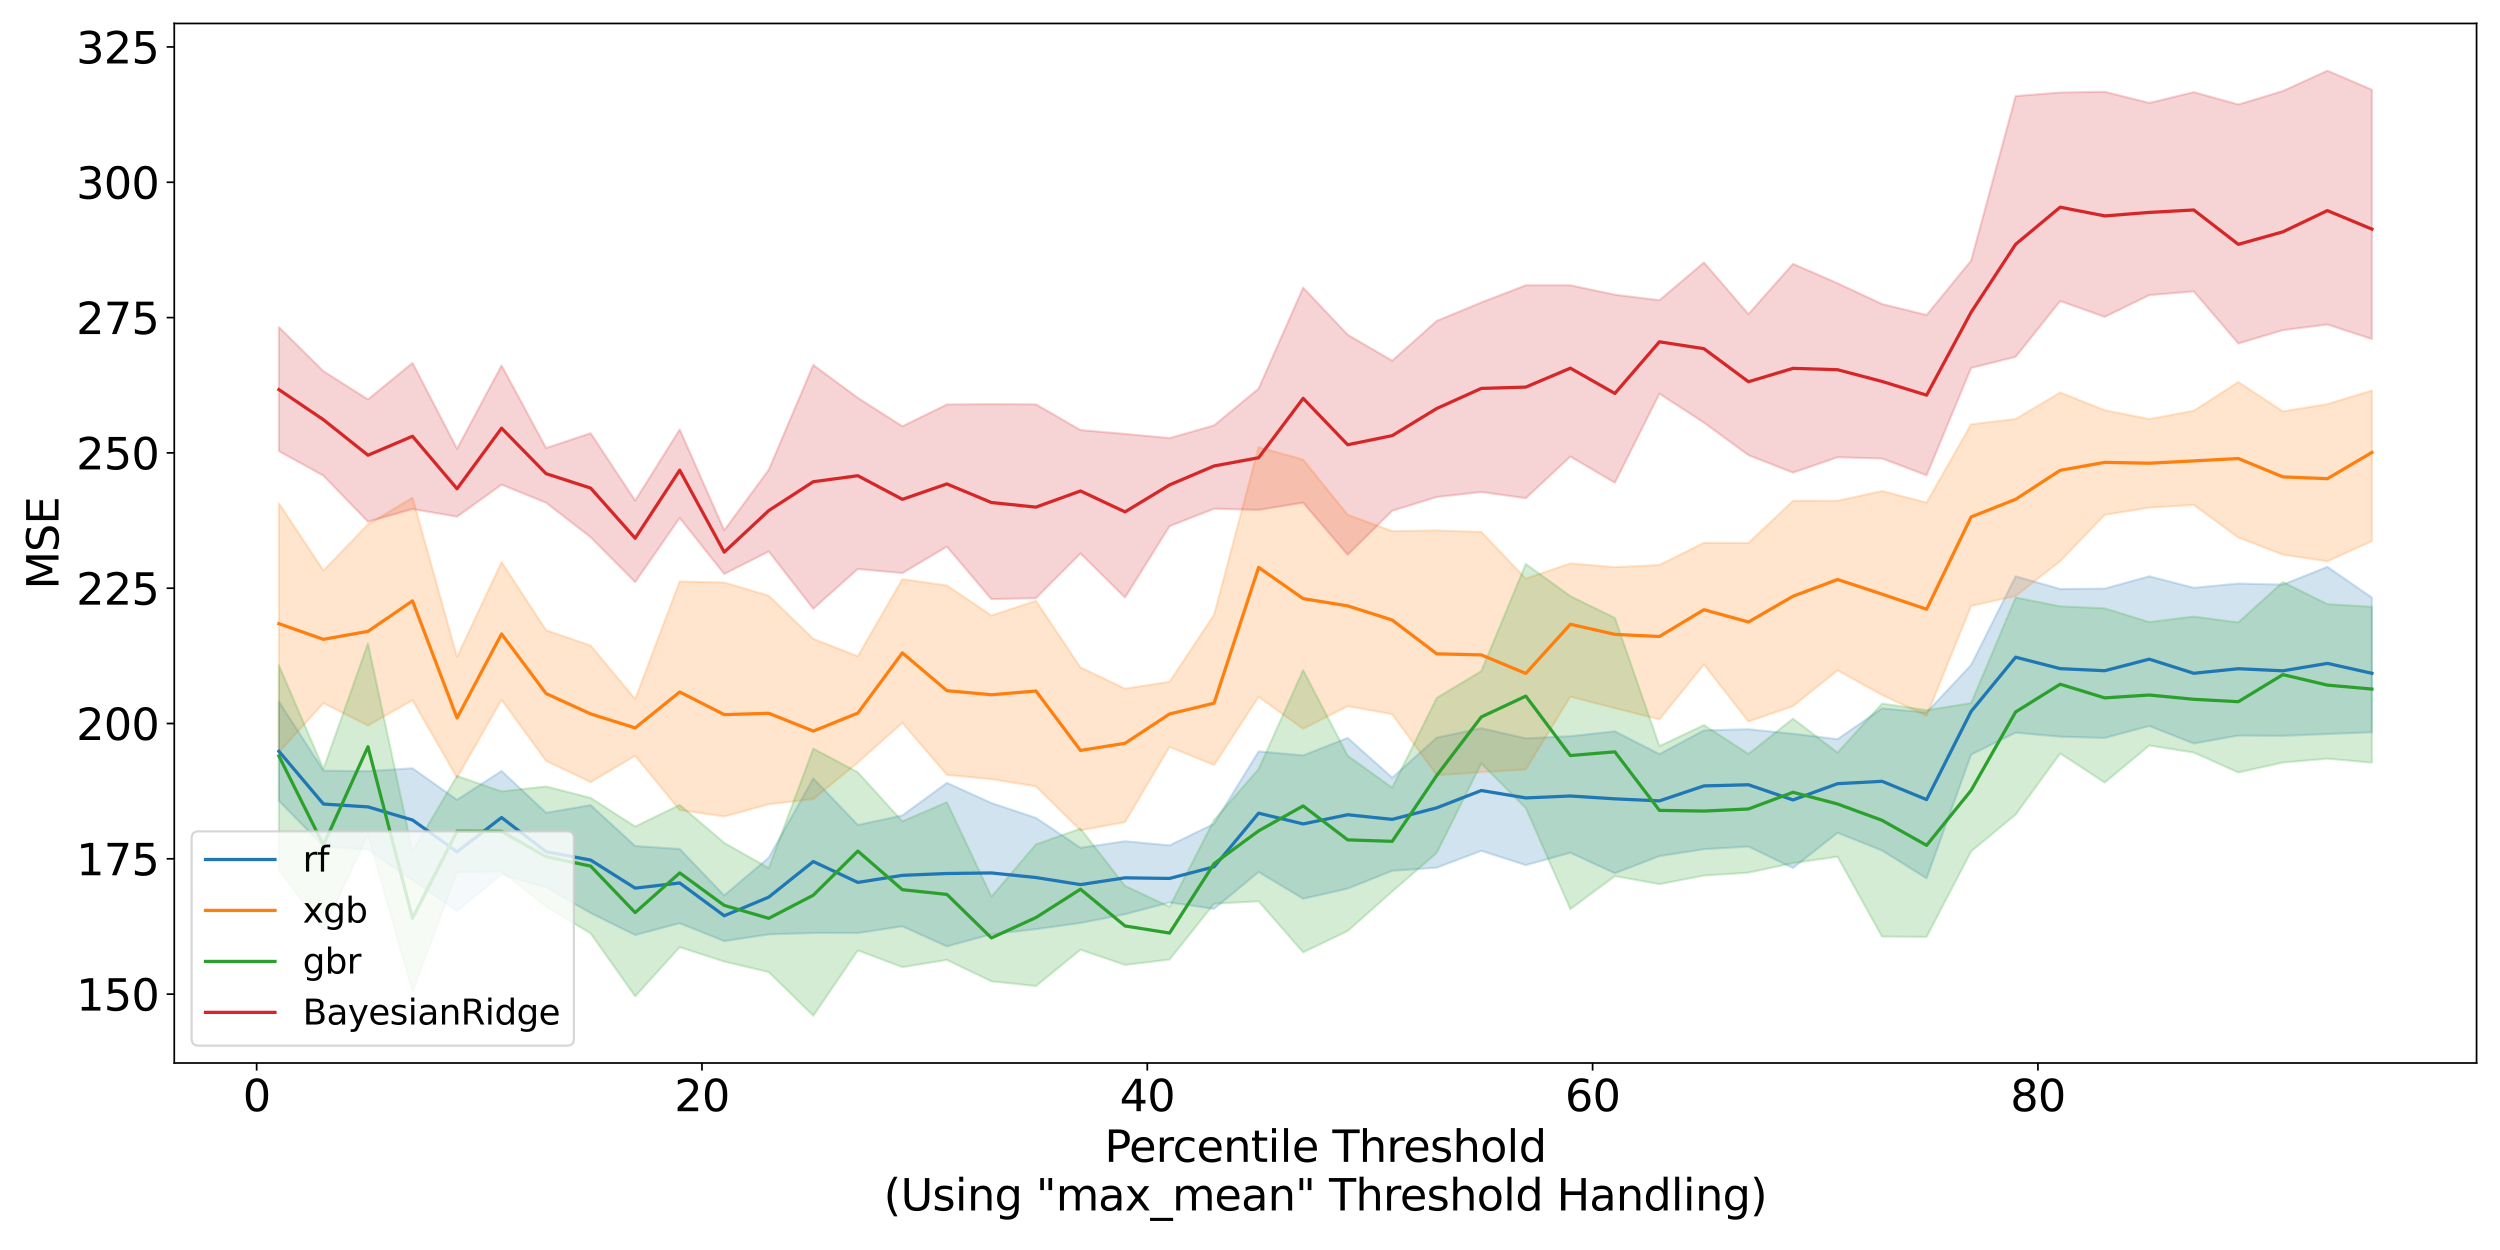 <?xml version="1.0" encoding="utf-8" standalone="no"?>
<!DOCTYPE svg PUBLIC "-//W3C//DTD SVG 1.1//EN"
  "http://www.w3.org/Graphics/SVG/1.1/DTD/svg11.dtd">
<svg xmlns:xlink="http://www.w3.org/1999/xlink" width="1152pt" height="576pt" viewBox="0 0 1152 576" xmlns="http://www.w3.org/2000/svg" version="1.1">
 <defs>
  <style type="text/css">*{stroke-linejoin: round; stroke-linecap: butt}</style>
 </defs>
 <g id="figure_1">
  <g id="patch_1">
   <path d="M 0 576 
L 1152 576 
L 1152 0 
L 0 0 
z
" style="fill: #ffffff"/>
  </g>
  <g id="axes_1">
   <g id="patch_2">
    <path d="M 80.3 489.832 
L 1141.2 489.832 
L 1141.2 10.8 
L 80.3 10.8 
z
" style="fill: #ffffff"/>
   </g>
   <g id="PolyCollection_1">
    <defs>
     <path id="mfd168765d8" d="M 128.523 -252.751 
L 128.523 -206.974 
L 149.043 -186.02 
L 169.563 -184.542 
L 190.084 -170.445 
L 210.604 -156.21 
L 231.124 -173.143 
L 251.645 -167.088 
L 272.165 -155.281 
L 292.685 -145.141 
L 313.206 -150.581 
L 333.726 -142.338 
L 354.246 -145.444 
L 374.766 -146.073 
L 395.287 -146.06 
L 415.807 -149.148 
L 436.327 -139.899 
L 456.848 -145.504 
L 477.368 -147.855 
L 497.888 -150.697 
L 518.409 -154.706 
L 538.929 -160.142 
L 559.449 -157.194 
L 579.97 -174.191 
L 600.49 -161.862 
L 621.01 -166.526 
L 641.53 -174.721 
L 662.051 -176.178 
L 682.571 -183.937 
L 703.091 -177.353 
L 723.612 -183.041 
L 744.132 -173.6 
L 764.652 -181.51 
L 785.173 -184.684 
L 805.693 -185.9 
L 826.213 -176.029 
L 846.734 -192.245 
L 867.254 -184.081 
L 887.774 -171.264 
L 908.294 -228.285 
L 928.815 -238.394 
L 949.335 -236.535 
L 969.855 -235.944 
L 990.376 -241.463 
L 1010.896 -233.399 
L 1031.416 -237.042 
L 1051.937 -236.927 
L 1072.457 -237.756 
L 1092.977 -238.567 
L 1092.977 -300.632 
L 1092.977 -300.632 
L 1072.457 -314.792 
L 1051.937 -306.598 
L 1031.416 -307.104 
L 1010.896 -305.149 
L 990.376 -310.45 
L 969.855 -304.784 
L 949.335 -304.598 
L 928.815 -310.456 
L 908.294 -269.576 
L 887.774 -247.706 
L 867.254 -249.593 
L 846.734 -235.381 
L 826.213 -237.884 
L 805.693 -239.959 
L 785.173 -239.449 
L 764.652 -228.504 
L 744.132 -239.004 
L 723.612 -236.758 
L 703.091 -235.764 
L 682.571 -240.451 
L 662.051 -236.092 
L 641.53 -217.659 
L 621.01 -235.971 
L 600.49 -227.892 
L 579.97 -229.748 
L 559.449 -196.383 
L 538.929 -186.443 
L 518.409 -188.363 
L 497.888 -185.35 
L 477.368 -199.118 
L 456.848 -205.959 
L 436.327 -215.25 
L 415.807 -200.243 
L 395.287 -195.845 
L 374.766 -217.331 
L 354.246 -180.818 
L 333.726 -163.405 
L 313.206 -184.764 
L 292.685 -186.15 
L 272.165 -205.001 
L 251.645 -201.472 
L 231.124 -220.733 
L 210.604 -207.433 
L 190.084 -221.98 
L 169.563 -220.641 
L 149.043 -220.883 
L 128.523 -252.751 
z
" style="stroke: #1f77b4; stroke-opacity: 0.2"/>
    </defs>
    <g clip-path="url(#p92aa94a011)">
     <use xlink:href="#mfd168765d8" x="0" y="576" style="fill: #1f77b4; fill-opacity: 0.2; stroke: #1f77b4; stroke-opacity: 0.2"/>
    </g>
   </g>
   <g id="PolyCollection_2">
    <defs>
     <path id="m72b27675a7" d="M 128.523 -344.032 
L 128.523 -229.358 
L 149.043 -252.017 
L 169.563 -241.644 
L 190.084 -253.39 
L 210.604 -217.66 
L 231.124 -253.578 
L 251.645 -225.402 
L 272.165 -215.603 
L 292.685 -227.706 
L 313.206 -202.745 
L 333.726 -199.759 
L 354.246 -205.384 
L 374.766 -207.809 
L 395.287 -224.617 
L 415.807 -242.931 
L 436.327 -218.941 
L 456.848 -216.96 
L 477.368 -213.663 
L 497.888 -193.379 
L 518.409 -197.173 
L 538.929 -231.86 
L 559.449 -223.463 
L 579.97 -254.896 
L 600.49 -240.168 
L 621.01 -250.567 
L 641.53 -246.898 
L 662.051 -218.789 
L 682.571 -220.151 
L 703.091 -221.421 
L 723.612 -254.983 
L 744.132 -249.665 
L 764.652 -244.5 
L 785.173 -269.809 
L 805.693 -243.541 
L 826.213 -250.612 
L 846.734 -267.091 
L 867.254 -255.776 
L 887.774 -246.157 
L 908.294 -296.813 
L 928.815 -301.354 
L 949.335 -317.43 
L 969.855 -338.789 
L 990.376 -342.075 
L 1010.896 -343.341 
L 1031.416 -328.333 
L 1051.937 -320.415 
L 1072.457 -317.354 
L 1092.977 -326.671 
L 1092.977 -396.046 
L 1092.977 -396.046 
L 1072.457 -389.79 
L 1051.937 -386.423 
L 1031.416 -399.957 
L 1010.896 -386.716 
L 990.376 -382.898 
L 969.855 -386.955 
L 949.335 -395.146 
L 928.815 -382.907 
L 908.294 -380.5 
L 887.774 -344.398 
L 867.254 -349.728 
L 846.734 -345.253 
L 826.213 -345.196 
L 805.693 -325.78 
L 785.173 -325.876 
L 764.652 -315.657 
L 744.132 -314.657 
L 723.612 -316.37 
L 703.091 -309.363 
L 682.571 -330.868 
L 662.051 -331.573 
L 641.53 -331.249 
L 621.01 -338.79 
L 600.49 -364.191 
L 579.97 -369.963 
L 559.449 -292.689 
L 538.929 -261.824 
L 518.409 -258.671 
L 497.888 -268.44 
L 477.368 -299.108 
L 456.848 -292.352 
L 436.327 -306.223 
L 415.807 -309.116 
L 395.287 -273.577 
L 374.766 -281.594 
L 354.246 -301.469 
L 333.726 -307.581 
L 313.206 -308.06 
L 292.685 -253.851 
L 272.165 -278.522 
L 251.645 -285.581 
L 231.124 -316.948 
L 210.604 -273.271 
L 190.084 -346.621 
L 169.563 -334.38 
L 149.043 -313.071 
L 128.523 -344.032 
z
" style="stroke: #ff7f0e; stroke-opacity: 0.2"/>
    </defs>
    <g clip-path="url(#p92aa94a011)">
     <use xlink:href="#m72b27675a7" x="0" y="576" style="fill: #ff7f0e; fill-opacity: 0.2; stroke: #ff7f0e; stroke-opacity: 0.2"/>
    </g>
   </g>
   <g id="PolyCollection_3">
    <defs>
     <path id="m2bced0dde5" d="M 128.523 -269.382 
L 128.523 -175.174 
L 149.043 -147.688 
L 169.563 -191.536 
L 190.084 -119.119 
L 210.604 -174.029 
L 231.124 -174.495 
L 251.645 -158.276 
L 272.165 -145.901 
L 292.685 -116.897 
L 313.206 -139.542 
L 333.726 -132.917 
L 354.246 -128.066 
L 374.766 -107.942 
L 395.287 -138.045 
L 415.807 -130.337 
L 436.327 -133.672 
L 456.848 -123.801 
L 477.368 -121.64 
L 497.888 -138.365 
L 518.409 -131.371 
L 538.929 -133.841 
L 559.449 -159.569 
L 579.97 -160.692 
L 600.49 -137.18 
L 621.01 -146.992 
L 641.53 -165.209 
L 662.051 -182.959 
L 682.571 -224.237 
L 703.091 -203.627 
L 723.612 -157.071 
L 744.132 -172.286 
L 764.652 -168.588 
L 785.173 -172.537 
L 805.693 -173.875 
L 826.213 -178.295 
L 846.734 -181.243 
L 867.254 -144.423 
L 887.774 -144.281 
L 908.294 -183.671 
L 928.815 -200.661 
L 949.335 -228.82 
L 969.855 -215.404 
L 990.376 -232.466 
L 1010.896 -229.23 
L 1031.416 -220.049 
L 1051.937 -224.625 
L 1072.457 -226.412 
L 1092.977 -224.552 
L 1092.977 -296.367 
L 1092.977 -296.367 
L 1072.457 -297.612 
L 1051.937 -307.793 
L 1031.416 -289.175 
L 1010.896 -291.9 
L 990.376 -289.361 
L 969.855 -295.67 
L 949.335 -296.617 
L 928.815 -300.639 
L 908.294 -252.021 
L 887.774 -248.748 
L 867.254 -251.808 
L 846.734 -229.202 
L 826.213 -244.833 
L 805.693 -228.572 
L 785.173 -241.871 
L 764.652 -232.218 
L 744.132 -291.279 
L 723.612 -301.282 
L 703.091 -316.112 
L 682.571 -266.742 
L 662.051 -254.408 
L 641.53 -213.034 
L 621.01 -227.764 
L 600.49 -267.234 
L 579.97 -221.621 
L 559.449 -198.121 
L 538.929 -158.163 
L 518.409 -167.788 
L 497.888 -194.142 
L 477.368 -186.924 
L 456.848 -162.829 
L 436.327 -206.345 
L 415.807 -197.509 
L 395.287 -220.129 
L 374.766 -231.062 
L 354.246 -175.963 
L 333.726 -187.612 
L 313.206 -205.109 
L 292.685 -195.127 
L 272.165 -208.312 
L 251.645 -213.597 
L 231.124 -211.331 
L 210.604 -218.426 
L 190.084 -183.722 
L 169.563 -279.537 
L 149.043 -221.717 
L 128.523 -269.382 
z
" style="stroke: #2ca02c; stroke-opacity: 0.2"/>
    </defs>
    <g clip-path="url(#p92aa94a011)">
     <use xlink:href="#m2bced0dde5" x="0" y="576" style="fill: #2ca02c; fill-opacity: 0.2; stroke: #2ca02c; stroke-opacity: 0.2"/>
    </g>
   </g>
   <g id="PolyCollection_4">
    <defs>
     <path id="m116d6344cc" d="M 128.523 -425.267 
L 128.523 -368.119 
L 149.043 -356.798 
L 169.563 -335.606 
L 190.084 -341.442 
L 210.604 -337.908 
L 231.124 -352.686 
L 251.645 -344.331 
L 272.165 -328.447 
L 292.685 -307.77 
L 313.206 -337.348 
L 333.726 -311.513 
L 354.246 -321.89 
L 374.766 -295.515 
L 395.287 -313.809 
L 415.807 -311.917 
L 436.327 -324.107 
L 456.848 -299.892 
L 477.368 -300.373 
L 497.888 -320.971 
L 518.409 -300.661 
L 538.929 -333.524 
L 559.449 -341.563 
L 579.97 -341.038 
L 600.49 -344.385 
L 621.01 -320.354 
L 641.53 -340.633 
L 662.051 -346.975 
L 682.571 -349.277 
L 703.091 -346.42 
L 723.612 -365.61 
L 744.132 -353.541 
L 764.652 -394.592 
L 785.173 -381.239 
L 805.693 -366.249 
L 826.213 -358.207 
L 846.734 -365.292 
L 867.254 -364.718 
L 887.774 -356.989 
L 908.294 -406.451 
L 928.815 -411.553 
L 949.335 -437.269 
L 969.855 -429.974 
L 990.376 -439.989 
L 1010.896 -441.758 
L 1031.416 -417.724 
L 1051.937 -423.857 
L 1072.457 -426.46 
L 1092.977 -419.759 
L 1092.977 -534.662 
L 1092.977 -534.662 
L 1072.457 -543.426 
L 1051.937 -534.047 
L 1031.416 -527.829 
L 1010.896 -533.552 
L 990.376 -528.562 
L 969.855 -533.709 
L 949.335 -533.359 
L 928.815 -531.735 
L 908.294 -455.895 
L 887.774 -430.827 
L 867.254 -435.898 
L 846.734 -445.475 
L 826.213 -454.406 
L 805.693 -431.252 
L 785.173 -455.032 
L 764.652 -437.647 
L 744.132 -440.2 
L 723.612 -444.548 
L 703.091 -444.545 
L 682.571 -436.621 
L 662.051 -428.121 
L 641.53 -409.78 
L 621.01 -421.741 
L 600.49 -443.439 
L 579.97 -396.926 
L 559.449 -379.972 
L 538.929 -374.114 
L 518.409 -376.045 
L 497.888 -377.824 
L 477.368 -389.671 
L 456.848 -389.782 
L 436.327 -389.618 
L 415.807 -379.555 
L 395.287 -392.666 
L 374.766 -407.82 
L 354.246 -359.513 
L 333.726 -331.635 
L 313.206 -378.099 
L 292.685 -345.317 
L 272.165 -376.373 
L 251.645 -369.55 
L 231.124 -407.586 
L 210.604 -369.199 
L 190.084 -408.767 
L 169.563 -391.941 
L 149.043 -404.937 
L 128.523 -425.267 
z
" style="stroke: #d62728; stroke-opacity: 0.2"/>
    </defs>
    <g clip-path="url(#p92aa94a011)">
     <use xlink:href="#m116d6344cc" x="0" y="576" style="fill: #d62728; fill-opacity: 0.2; stroke: #d62728; stroke-opacity: 0.2"/>
    </g>
   </g>
   <g id="matplotlib.axis_1">
    <g id="xtick_1">
     <g id="line2d_1">
      <defs>
       <path id="m96eaa15970" d="M 0 0 
L 0 3.5 
" style="stroke: #000000; stroke-width: 0.8"/>
      </defs>
      <g>
       <use xlink:href="#m96eaa15970" x="118.263" y="489.832" style="stroke: #000000; stroke-width: 0.8"/>
      </g>
     </g>
     <g id="text_1">
      <!-- 0 -->
      <g transform="translate(111.9 512.029) scale(0.2 -0.2)">
       <defs>
        <path id="DejaVuSans-30" d="M 2034 4250 
Q 1547 4250 1301 3770 
Q 1056 3291 1056 2328 
Q 1056 1369 1301 889 
Q 1547 409 2034 409 
Q 2525 409 2770 889 
Q 3016 1369 3016 2328 
Q 3016 3291 2770 3770 
Q 2525 4250 2034 4250 
z
M 2034 4750 
Q 2819 4750 3233 4129 
Q 3647 3509 3647 2328 
Q 3647 1150 3233 529 
Q 2819 -91 2034 -91 
Q 1250 -91 836 529 
Q 422 1150 422 2328 
Q 422 3509 836 4129 
Q 1250 4750 2034 4750 
z
" transform="scale(0.016)"/>
       </defs>
       <use xlink:href="#DejaVuSans-30"/>
      </g>
     </g>
    </g>
    <g id="xtick_2">
     <g id="line2d_2">
      <g>
       <use xlink:href="#m96eaa15970" x="323.466" y="489.832" style="stroke: #000000; stroke-width: 0.8"/>
      </g>
     </g>
     <g id="text_2">
      <!-- 20 -->
      <g transform="translate(310.741 512.029) scale(0.2 -0.2)">
       <defs>
        <path id="DejaVuSans-32" d="M 1228 531 
L 3431 531 
L 3431 0 
L 469 0 
L 469 531 
Q 828 903 1448 1529 
Q 2069 2156 2228 2338 
Q 2531 2678 2651 2914 
Q 2772 3150 2772 3378 
Q 2772 3750 2511 3984 
Q 2250 4219 1831 4219 
Q 1534 4219 1204 4116 
Q 875 4013 500 3803 
L 500 4441 
Q 881 4594 1212 4672 
Q 1544 4750 1819 4750 
Q 2544 4750 2975 4387 
Q 3406 4025 3406 3419 
Q 3406 3131 3298 2873 
Q 3191 2616 2906 2266 
Q 2828 2175 2409 1742 
Q 1991 1309 1228 531 
z
" transform="scale(0.016)"/>
       </defs>
       <use xlink:href="#DejaVuSans-32"/>
       <use xlink:href="#DejaVuSans-30" x="63.623"/>
      </g>
     </g>
    </g>
    <g id="xtick_3">
     <g id="line2d_3">
      <g>
       <use xlink:href="#m96eaa15970" x="528.669" y="489.832" style="stroke: #000000; stroke-width: 0.8"/>
      </g>
     </g>
     <g id="text_3">
      <!-- 40 -->
      <g transform="translate(515.944 512.029) scale(0.2 -0.2)">
       <defs>
        <path id="DejaVuSans-34" d="M 2419 4116 
L 825 1625 
L 2419 1625 
L 2419 4116 
z
M 2253 4666 
L 3047 4666 
L 3047 1625 
L 3713 1625 
L 3713 1100 
L 3047 1100 
L 3047 0 
L 2419 0 
L 2419 1100 
L 313 1100 
L 313 1709 
L 2253 4666 
z
" transform="scale(0.016)"/>
       </defs>
       <use xlink:href="#DejaVuSans-34"/>
       <use xlink:href="#DejaVuSans-30" x="63.623"/>
      </g>
     </g>
    </g>
    <g id="xtick_4">
     <g id="line2d_4">
      <g>
       <use xlink:href="#m96eaa15970" x="733.872" y="489.832" style="stroke: #000000; stroke-width: 0.8"/>
      </g>
     </g>
     <g id="text_4">
      <!-- 60 -->
      <g transform="translate(721.147 512.029) scale(0.2 -0.2)">
       <defs>
        <path id="DejaVuSans-36" d="M 2113 2584 
Q 1688 2584 1439 2293 
Q 1191 2003 1191 1497 
Q 1191 994 1439 701 
Q 1688 409 2113 409 
Q 2538 409 2786 701 
Q 3034 994 3034 1497 
Q 3034 2003 2786 2293 
Q 2538 2584 2113 2584 
z
M 3366 4563 
L 3366 3988 
Q 3128 4100 2886 4159 
Q 2644 4219 2406 4219 
Q 1781 4219 1451 3797 
Q 1122 3375 1075 2522 
Q 1259 2794 1537 2939 
Q 1816 3084 2150 3084 
Q 2853 3084 3261 2657 
Q 3669 2231 3669 1497 
Q 3669 778 3244 343 
Q 2819 -91 2113 -91 
Q 1303 -91 875 529 
Q 447 1150 447 2328 
Q 447 3434 972 4092 
Q 1497 4750 2381 4750 
Q 2619 4750 2861 4703 
Q 3103 4656 3366 4563 
z
" transform="scale(0.016)"/>
       </defs>
       <use xlink:href="#DejaVuSans-36"/>
       <use xlink:href="#DejaVuSans-30" x="63.623"/>
      </g>
     </g>
    </g>
    <g id="xtick_5">
     <g id="line2d_5">
      <g>
       <use xlink:href="#m96eaa15970" x="939.075" y="489.832" style="stroke: #000000; stroke-width: 0.8"/>
      </g>
     </g>
     <g id="text_5">
      <!-- 80 -->
      <g transform="translate(926.35 512.029) scale(0.2 -0.2)">
       <defs>
        <path id="DejaVuSans-38" d="M 2034 2216 
Q 1584 2216 1326 1975 
Q 1069 1734 1069 1313 
Q 1069 891 1326 650 
Q 1584 409 2034 409 
Q 2484 409 2743 651 
Q 3003 894 3003 1313 
Q 3003 1734 2745 1975 
Q 2488 2216 2034 2216 
z
M 1403 2484 
Q 997 2584 770 2862 
Q 544 3141 544 3541 
Q 544 4100 942 4425 
Q 1341 4750 2034 4750 
Q 2731 4750 3128 4425 
Q 3525 4100 3525 3541 
Q 3525 3141 3298 2862 
Q 3072 2584 2669 2484 
Q 3125 2378 3379 2068 
Q 3634 1759 3634 1313 
Q 3634 634 3220 271 
Q 2806 -91 2034 -91 
Q 1263 -91 848 271 
Q 434 634 434 1313 
Q 434 1759 690 2068 
Q 947 2378 1403 2484 
z
M 1172 3481 
Q 1172 3119 1398 2916 
Q 1625 2713 2034 2713 
Q 2441 2713 2670 2916 
Q 2900 3119 2900 3481 
Q 2900 3844 2670 4047 
Q 2441 4250 2034 4250 
Q 1625 4250 1398 4047 
Q 1172 3844 1172 3481 
z
" transform="scale(0.016)"/>
       </defs>
       <use xlink:href="#DejaVuSans-38"/>
       <use xlink:href="#DejaVuSans-30" x="63.623"/>
      </g>
     </g>
    </g>
    <g id="text_6">
     <!-- Percentile Threshold -->
     <g transform="translate(508.97 535.385) scale(0.2 -0.2)">
      <defs>
       <path id="DejaVuSans-50" d="M 1259 4147 
L 1259 2394 
L 2053 2394 
Q 2494 2394 2734 2622 
Q 2975 2850 2975 3272 
Q 2975 3691 2734 3919 
Q 2494 4147 2053 4147 
L 1259 4147 
z
M 628 4666 
L 2053 4666 
Q 2838 4666 3239 4311 
Q 3641 3956 3641 3272 
Q 3641 2581 3239 2228 
Q 2838 1875 2053 1875 
L 1259 1875 
L 1259 0 
L 628 0 
L 628 4666 
z
" transform="scale(0.016)"/>
       <path id="DejaVuSans-65" d="M 3597 1894 
L 3597 1613 
L 953 1613 
Q 991 1019 1311 708 
Q 1631 397 2203 397 
Q 2534 397 2845 478 
Q 3156 559 3463 722 
L 3463 178 
Q 3153 47 2828 -22 
Q 2503 -91 2169 -91 
Q 1331 -91 842 396 
Q 353 884 353 1716 
Q 353 2575 817 3079 
Q 1281 3584 2069 3584 
Q 2775 3584 3186 3129 
Q 3597 2675 3597 1894 
z
M 3022 2063 
Q 3016 2534 2758 2815 
Q 2500 3097 2075 3097 
Q 1594 3097 1305 2825 
Q 1016 2553 972 2059 
L 3022 2063 
z
" transform="scale(0.016)"/>
       <path id="DejaVuSans-72" d="M 2631 2963 
Q 2534 3019 2420 3045 
Q 2306 3072 2169 3072 
Q 1681 3072 1420 2755 
Q 1159 2438 1159 1844 
L 1159 0 
L 581 0 
L 581 3500 
L 1159 3500 
L 1159 2956 
Q 1341 3275 1631 3429 
Q 1922 3584 2338 3584 
Q 2397 3584 2469 3576 
Q 2541 3569 2628 3553 
L 2631 2963 
z
" transform="scale(0.016)"/>
       <path id="DejaVuSans-63" d="M 3122 3366 
L 3122 2828 
Q 2878 2963 2633 3030 
Q 2388 3097 2138 3097 
Q 1578 3097 1268 2742 
Q 959 2388 959 1747 
Q 959 1106 1268 751 
Q 1578 397 2138 397 
Q 2388 397 2633 464 
Q 2878 531 3122 666 
L 3122 134 
Q 2881 22 2623 -34 
Q 2366 -91 2075 -91 
Q 1284 -91 818 406 
Q 353 903 353 1747 
Q 353 2603 823 3093 
Q 1294 3584 2113 3584 
Q 2378 3584 2631 3529 
Q 2884 3475 3122 3366 
z
" transform="scale(0.016)"/>
       <path id="DejaVuSans-6e" d="M 3513 2113 
L 3513 0 
L 2938 0 
L 2938 2094 
Q 2938 2591 2744 2837 
Q 2550 3084 2163 3084 
Q 1697 3084 1428 2787 
Q 1159 2491 1159 1978 
L 1159 0 
L 581 0 
L 581 3500 
L 1159 3500 
L 1159 2956 
Q 1366 3272 1645 3428 
Q 1925 3584 2291 3584 
Q 2894 3584 3203 3211 
Q 3513 2838 3513 2113 
z
" transform="scale(0.016)"/>
       <path id="DejaVuSans-74" d="M 1172 4494 
L 1172 3500 
L 2356 3500 
L 2356 3053 
L 1172 3053 
L 1172 1153 
Q 1172 725 1289 603 
Q 1406 481 1766 481 
L 2356 481 
L 2356 0 
L 1766 0 
Q 1100 0 847 248 
Q 594 497 594 1153 
L 594 3053 
L 172 3053 
L 172 3500 
L 594 3500 
L 594 4494 
L 1172 4494 
z
" transform="scale(0.016)"/>
       <path id="DejaVuSans-69" d="M 603 3500 
L 1178 3500 
L 1178 0 
L 603 0 
L 603 3500 
z
M 603 4863 
L 1178 4863 
L 1178 4134 
L 603 4134 
L 603 4863 
z
" transform="scale(0.016)"/>
       <path id="DejaVuSans-6c" d="M 603 4863 
L 1178 4863 
L 1178 0 
L 603 0 
L 603 4863 
z
" transform="scale(0.016)"/>
       <path id="DejaVuSans-20" transform="scale(0.016)"/>
       <path id="DejaVuSans-54" d="M -19 4666 
L 3928 4666 
L 3928 4134 
L 2272 4134 
L 2272 0 
L 1638 0 
L 1638 4134 
L -19 4134 
L -19 4666 
z
" transform="scale(0.016)"/>
       <path id="DejaVuSans-68" d="M 3513 2113 
L 3513 0 
L 2938 0 
L 2938 2094 
Q 2938 2591 2744 2837 
Q 2550 3084 2163 3084 
Q 1697 3084 1428 2787 
Q 1159 2491 1159 1978 
L 1159 0 
L 581 0 
L 581 4863 
L 1159 4863 
L 1159 2956 
Q 1366 3272 1645 3428 
Q 1925 3584 2291 3584 
Q 2894 3584 3203 3211 
Q 3513 2838 3513 2113 
z
" transform="scale(0.016)"/>
       <path id="DejaVuSans-73" d="M 2834 3397 
L 2834 2853 
Q 2591 2978 2328 3040 
Q 2066 3103 1784 3103 
Q 1356 3103 1142 2972 
Q 928 2841 928 2578 
Q 928 2378 1081 2264 
Q 1234 2150 1697 2047 
L 1894 2003 
Q 2506 1872 2764 1633 
Q 3022 1394 3022 966 
Q 3022 478 2636 193 
Q 2250 -91 1575 -91 
Q 1294 -91 989 -36 
Q 684 19 347 128 
L 347 722 
Q 666 556 975 473 
Q 1284 391 1588 391 
Q 1994 391 2212 530 
Q 2431 669 2431 922 
Q 2431 1156 2273 1281 
Q 2116 1406 1581 1522 
L 1381 1569 
Q 847 1681 609 1914 
Q 372 2147 372 2553 
Q 372 3047 722 3315 
Q 1072 3584 1716 3584 
Q 2034 3584 2315 3537 
Q 2597 3491 2834 3397 
z
" transform="scale(0.016)"/>
       <path id="DejaVuSans-6f" d="M 1959 3097 
Q 1497 3097 1228 2736 
Q 959 2375 959 1747 
Q 959 1119 1226 758 
Q 1494 397 1959 397 
Q 2419 397 2687 759 
Q 2956 1122 2956 1747 
Q 2956 2369 2687 2733 
Q 2419 3097 1959 3097 
z
M 1959 3584 
Q 2709 3584 3137 3096 
Q 3566 2609 3566 1747 
Q 3566 888 3137 398 
Q 2709 -91 1959 -91 
Q 1206 -91 779 398 
Q 353 888 353 1747 
Q 353 2609 779 3096 
Q 1206 3584 1959 3584 
z
" transform="scale(0.016)"/>
       <path id="DejaVuSans-64" d="M 2906 2969 
L 2906 4863 
L 3481 4863 
L 3481 0 
L 2906 0 
L 2906 525 
Q 2725 213 2448 61 
Q 2172 -91 1784 -91 
Q 1150 -91 751 415 
Q 353 922 353 1747 
Q 353 2572 751 3078 
Q 1150 3584 1784 3584 
Q 2172 3584 2448 3432 
Q 2725 3281 2906 2969 
z
M 947 1747 
Q 947 1113 1208 752 
Q 1469 391 1925 391 
Q 2381 391 2643 752 
Q 2906 1113 2906 1747 
Q 2906 2381 2643 2742 
Q 2381 3103 1925 3103 
Q 1469 3103 1208 2742 
Q 947 2381 947 1747 
z
" transform="scale(0.016)"/>
      </defs>
      <use xlink:href="#DejaVuSans-50"/>
      <use xlink:href="#DejaVuSans-65" x="56.678"/>
      <use xlink:href="#DejaVuSans-72" x="118.201"/>
      <use xlink:href="#DejaVuSans-63" x="157.064"/>
      <use xlink:href="#DejaVuSans-65" x="212.045"/>
      <use xlink:href="#DejaVuSans-6e" x="273.568"/>
      <use xlink:href="#DejaVuSans-74" x="336.947"/>
      <use xlink:href="#DejaVuSans-69" x="376.156"/>
      <use xlink:href="#DejaVuSans-6c" x="403.939"/>
      <use xlink:href="#DejaVuSans-65" x="431.723"/>
      <use xlink:href="#DejaVuSans-20" x="493.246"/>
      <use xlink:href="#DejaVuSans-54" x="525.033"/>
      <use xlink:href="#DejaVuSans-68" x="586.117"/>
      <use xlink:href="#DejaVuSans-72" x="649.496"/>
      <use xlink:href="#DejaVuSans-65" x="688.359"/>
      <use xlink:href="#DejaVuSans-73" x="749.883"/>
      <use xlink:href="#DejaVuSans-68" x="801.982"/>
      <use xlink:href="#DejaVuSans-6f" x="865.361"/>
      <use xlink:href="#DejaVuSans-6c" x="926.543"/>
      <use xlink:href="#DejaVuSans-64" x="954.326"/>
     </g>
     <!-- (Using "max_mean" Threshold Handling) -->
     <g transform="translate(407.22 557.781) scale(0.2 -0.2)">
      <defs>
       <path id="DejaVuSans-28" d="M 1984 4856 
Q 1566 4138 1362 3434 
Q 1159 2731 1159 2009 
Q 1159 1288 1364 580 
Q 1569 -128 1984 -844 
L 1484 -844 
Q 1016 -109 783 600 
Q 550 1309 550 2009 
Q 550 2706 781 3412 
Q 1013 4119 1484 4856 
L 1984 4856 
z
" transform="scale(0.016)"/>
       <path id="DejaVuSans-55" d="M 556 4666 
L 1191 4666 
L 1191 1831 
Q 1191 1081 1462 751 
Q 1734 422 2344 422 
Q 2950 422 3222 751 
Q 3494 1081 3494 1831 
L 3494 4666 
L 4128 4666 
L 4128 1753 
Q 4128 841 3676 375 
Q 3225 -91 2344 -91 
Q 1459 -91 1007 375 
Q 556 841 556 1753 
L 556 4666 
z
" transform="scale(0.016)"/>
       <path id="DejaVuSans-67" d="M 2906 1791 
Q 2906 2416 2648 2759 
Q 2391 3103 1925 3103 
Q 1463 3103 1205 2759 
Q 947 2416 947 1791 
Q 947 1169 1205 825 
Q 1463 481 1925 481 
Q 2391 481 2648 825 
Q 2906 1169 2906 1791 
z
M 3481 434 
Q 3481 -459 3084 -895 
Q 2688 -1331 1869 -1331 
Q 1566 -1331 1297 -1286 
Q 1028 -1241 775 -1147 
L 775 -588 
Q 1028 -725 1275 -790 
Q 1522 -856 1778 -856 
Q 2344 -856 2625 -561 
Q 2906 -266 2906 331 
L 2906 616 
Q 2728 306 2450 153 
Q 2172 0 1784 0 
Q 1141 0 747 490 
Q 353 981 353 1791 
Q 353 2603 747 3093 
Q 1141 3584 1784 3584 
Q 2172 3584 2450 3431 
Q 2728 3278 2906 2969 
L 2906 3500 
L 3481 3500 
L 3481 434 
z
" transform="scale(0.016)"/>
       <path id="DejaVuSans-22" d="M 1147 4666 
L 1147 2931 
L 616 2931 
L 616 4666 
L 1147 4666 
z
M 2328 4666 
L 2328 2931 
L 1797 2931 
L 1797 4666 
L 2328 4666 
z
" transform="scale(0.016)"/>
       <path id="DejaVuSans-6d" d="M 3328 2828 
Q 3544 3216 3844 3400 
Q 4144 3584 4550 3584 
Q 5097 3584 5394 3201 
Q 5691 2819 5691 2113 
L 5691 0 
L 5113 0 
L 5113 2094 
Q 5113 2597 4934 2840 
Q 4756 3084 4391 3084 
Q 3944 3084 3684 2787 
Q 3425 2491 3425 1978 
L 3425 0 
L 2847 0 
L 2847 2094 
Q 2847 2600 2669 2842 
Q 2491 3084 2119 3084 
Q 1678 3084 1418 2786 
Q 1159 2488 1159 1978 
L 1159 0 
L 581 0 
L 581 3500 
L 1159 3500 
L 1159 2956 
Q 1356 3278 1631 3431 
Q 1906 3584 2284 3584 
Q 2666 3584 2933 3390 
Q 3200 3197 3328 2828 
z
" transform="scale(0.016)"/>
       <path id="DejaVuSans-61" d="M 2194 1759 
Q 1497 1759 1228 1600 
Q 959 1441 959 1056 
Q 959 750 1161 570 
Q 1363 391 1709 391 
Q 2188 391 2477 730 
Q 2766 1069 2766 1631 
L 2766 1759 
L 2194 1759 
z
M 3341 1997 
L 3341 0 
L 2766 0 
L 2766 531 
Q 2569 213 2275 61 
Q 1981 -91 1556 -91 
Q 1019 -91 701 211 
Q 384 513 384 1019 
Q 384 1609 779 1909 
Q 1175 2209 1959 2209 
L 2766 2209 
L 2766 2266 
Q 2766 2663 2505 2880 
Q 2244 3097 1772 3097 
Q 1472 3097 1187 3025 
Q 903 2953 641 2809 
L 641 3341 
Q 956 3463 1253 3523 
Q 1550 3584 1831 3584 
Q 2591 3584 2966 3190 
Q 3341 2797 3341 1997 
z
" transform="scale(0.016)"/>
       <path id="DejaVuSans-78" d="M 3513 3500 
L 2247 1797 
L 3578 0 
L 2900 0 
L 1881 1375 
L 863 0 
L 184 0 
L 1544 1831 
L 300 3500 
L 978 3500 
L 1906 2253 
L 2834 3500 
L 3513 3500 
z
" transform="scale(0.016)"/>
       <path id="DejaVuSans-5f" d="M 3263 -1063 
L 3263 -1509 
L -63 -1509 
L -63 -1063 
L 3263 -1063 
z
" transform="scale(0.016)"/>
       <path id="DejaVuSans-48" d="M 628 4666 
L 1259 4666 
L 1259 2753 
L 3553 2753 
L 3553 4666 
L 4184 4666 
L 4184 0 
L 3553 0 
L 3553 2222 
L 1259 2222 
L 1259 0 
L 628 0 
L 628 4666 
z
" transform="scale(0.016)"/>
       <path id="DejaVuSans-29" d="M 513 4856 
L 1013 4856 
Q 1481 4119 1714 3412 
Q 1947 2706 1947 2009 
Q 1947 1309 1714 600 
Q 1481 -109 1013 -844 
L 513 -844 
Q 928 -128 1133 580 
Q 1338 1288 1338 2009 
Q 1338 2731 1133 3434 
Q 928 4138 513 4856 
z
" transform="scale(0.016)"/>
      </defs>
      <use xlink:href="#DejaVuSans-28"/>
      <use xlink:href="#DejaVuSans-55" x="39.014"/>
      <use xlink:href="#DejaVuSans-73" x="112.207"/>
      <use xlink:href="#DejaVuSans-69" x="164.307"/>
      <use xlink:href="#DejaVuSans-6e" x="192.09"/>
      <use xlink:href="#DejaVuSans-67" x="255.469"/>
      <use xlink:href="#DejaVuSans-20" x="318.945"/>
      <use xlink:href="#DejaVuSans-22" x="350.732"/>
      <use xlink:href="#DejaVuSans-6d" x="396.729"/>
      <use xlink:href="#DejaVuSans-61" x="494.141"/>
      <use xlink:href="#DejaVuSans-78" x="555.42"/>
      <use xlink:href="#DejaVuSans-5f" x="614.6"/>
      <use xlink:href="#DejaVuSans-6d" x="664.6"/>
      <use xlink:href="#DejaVuSans-65" x="762.012"/>
      <use xlink:href="#DejaVuSans-61" x="823.535"/>
      <use xlink:href="#DejaVuSans-6e" x="884.814"/>
      <use xlink:href="#DejaVuSans-22" x="948.193"/>
      <use xlink:href="#DejaVuSans-20" x="994.189"/>
      <use xlink:href="#DejaVuSans-54" x="1025.977"/>
      <use xlink:href="#DejaVuSans-68" x="1087.061"/>
      <use xlink:href="#DejaVuSans-72" x="1150.439"/>
      <use xlink:href="#DejaVuSans-65" x="1189.303"/>
      <use xlink:href="#DejaVuSans-73" x="1250.826"/>
      <use xlink:href="#DejaVuSans-68" x="1302.926"/>
      <use xlink:href="#DejaVuSans-6f" x="1366.305"/>
      <use xlink:href="#DejaVuSans-6c" x="1427.486"/>
      <use xlink:href="#DejaVuSans-64" x="1455.27"/>
      <use xlink:href="#DejaVuSans-20" x="1518.746"/>
      <use xlink:href="#DejaVuSans-48" x="1550.533"/>
      <use xlink:href="#DejaVuSans-61" x="1625.729"/>
      <use xlink:href="#DejaVuSans-6e" x="1687.008"/>
      <use xlink:href="#DejaVuSans-64" x="1750.387"/>
      <use xlink:href="#DejaVuSans-6c" x="1813.863"/>
      <use xlink:href="#DejaVuSans-69" x="1841.646"/>
      <use xlink:href="#DejaVuSans-6e" x="1869.43"/>
      <use xlink:href="#DejaVuSans-67" x="1932.809"/>
      <use xlink:href="#DejaVuSans-29" x="1996.285"/>
     </g>
    </g>
   </g>
   <g id="matplotlib.axis_2">
    <g id="ytick_1">
     <g id="line2d_6">
      <defs>
       <path id="m1e5cca23d6" d="M 0 0 
L -3.5 0 
" style="stroke: #000000; stroke-width: 0.8"/>
      </defs>
      <g>
       <use xlink:href="#m1e5cca23d6" x="80.3" y="458.089" style="stroke: #000000; stroke-width: 0.8"/>
      </g>
     </g>
     <g id="text_7">
      <!-- 150 -->
      <g transform="translate(35.125 465.688) scale(0.2 -0.2)">
       <defs>
        <path id="DejaVuSans-31" d="M 794 531 
L 1825 531 
L 1825 4091 
L 703 3866 
L 703 4441 
L 1819 4666 
L 2450 4666 
L 2450 531 
L 3481 531 
L 3481 0 
L 794 0 
L 794 531 
z
" transform="scale(0.016)"/>
        <path id="DejaVuSans-35" d="M 691 4666 
L 3169 4666 
L 3169 4134 
L 1269 4134 
L 1269 2991 
Q 1406 3038 1543 3061 
Q 1681 3084 1819 3084 
Q 2600 3084 3056 2656 
Q 3513 2228 3513 1497 
Q 3513 744 3044 326 
Q 2575 -91 1722 -91 
Q 1428 -91 1123 -41 
Q 819 9 494 109 
L 494 744 
Q 775 591 1075 516 
Q 1375 441 1709 441 
Q 2250 441 2565 725 
Q 2881 1009 2881 1497 
Q 2881 1984 2565 2268 
Q 2250 2553 1709 2553 
Q 1456 2553 1204 2497 
Q 953 2441 691 2322 
L 691 4666 
z
" transform="scale(0.016)"/>
       </defs>
       <use xlink:href="#DejaVuSans-31"/>
       <use xlink:href="#DejaVuSans-35" x="63.623"/>
       <use xlink:href="#DejaVuSans-30" x="127.246"/>
      </g>
     </g>
    </g>
    <g id="ytick_2">
     <g id="line2d_7">
      <g>
       <use xlink:href="#m1e5cca23d6" x="80.3" y="395.739" style="stroke: #000000; stroke-width: 0.8"/>
      </g>
     </g>
     <g id="text_8">
      <!-- 175 -->
      <g transform="translate(35.125 403.337) scale(0.2 -0.2)">
       <defs>
        <path id="DejaVuSans-37" d="M 525 4666 
L 3525 4666 
L 3525 4397 
L 1831 0 
L 1172 0 
L 2766 4134 
L 525 4134 
L 525 4666 
z
" transform="scale(0.016)"/>
       </defs>
       <use xlink:href="#DejaVuSans-31"/>
       <use xlink:href="#DejaVuSans-37" x="63.623"/>
       <use xlink:href="#DejaVuSans-35" x="127.246"/>
      </g>
     </g>
    </g>
    <g id="ytick_3">
     <g id="line2d_8">
      <g>
       <use xlink:href="#m1e5cca23d6" x="80.3" y="333.388" style="stroke: #000000; stroke-width: 0.8"/>
      </g>
     </g>
     <g id="text_9">
      <!-- 200 -->
      <g transform="translate(35.125 340.986) scale(0.2 -0.2)">
       <use xlink:href="#DejaVuSans-32"/>
       <use xlink:href="#DejaVuSans-30" x="63.623"/>
       <use xlink:href="#DejaVuSans-30" x="127.246"/>
      </g>
     </g>
    </g>
    <g id="ytick_4">
     <g id="line2d_9">
      <g>
       <use xlink:href="#m1e5cca23d6" x="80.3" y="271.037" style="stroke: #000000; stroke-width: 0.8"/>
      </g>
     </g>
     <g id="text_10">
      <!-- 225 -->
      <g transform="translate(35.125 278.636) scale(0.2 -0.2)">
       <use xlink:href="#DejaVuSans-32"/>
       <use xlink:href="#DejaVuSans-32" x="63.623"/>
       <use xlink:href="#DejaVuSans-35" x="127.246"/>
      </g>
     </g>
    </g>
    <g id="ytick_5">
     <g id="line2d_10">
      <g>
       <use xlink:href="#m1e5cca23d6" x="80.3" y="208.686" style="stroke: #000000; stroke-width: 0.8"/>
      </g>
     </g>
     <g id="text_11">
      <!-- 250 -->
      <g transform="translate(35.125 216.285) scale(0.2 -0.2)">
       <use xlink:href="#DejaVuSans-32"/>
       <use xlink:href="#DejaVuSans-35" x="63.623"/>
       <use xlink:href="#DejaVuSans-30" x="127.246"/>
      </g>
     </g>
    </g>
    <g id="ytick_6">
     <g id="line2d_11">
      <g>
       <use xlink:href="#m1e5cca23d6" x="80.3" y="146.336" style="stroke: #000000; stroke-width: 0.8"/>
      </g>
     </g>
     <g id="text_12">
      <!-- 275 -->
      <g transform="translate(35.125 153.934) scale(0.2 -0.2)">
       <use xlink:href="#DejaVuSans-32"/>
       <use xlink:href="#DejaVuSans-37" x="63.623"/>
       <use xlink:href="#DejaVuSans-35" x="127.246"/>
      </g>
     </g>
    </g>
    <g id="ytick_7">
     <g id="line2d_12">
      <g>
       <use xlink:href="#m1e5cca23d6" x="80.3" y="83.985" style="stroke: #000000; stroke-width: 0.8"/>
      </g>
     </g>
     <g id="text_13">
      <!-- 300 -->
      <g transform="translate(35.125 91.583) scale(0.2 -0.2)">
       <defs>
        <path id="DejaVuSans-33" d="M 2597 2516 
Q 3050 2419 3304 2112 
Q 3559 1806 3559 1356 
Q 3559 666 3084 287 
Q 2609 -91 1734 -91 
Q 1441 -91 1130 -33 
Q 819 25 488 141 
L 488 750 
Q 750 597 1062 519 
Q 1375 441 1716 441 
Q 2309 441 2620 675 
Q 2931 909 2931 1356 
Q 2931 1769 2642 2001 
Q 2353 2234 1838 2234 
L 1294 2234 
L 1294 2753 
L 1863 2753 
Q 2328 2753 2575 2939 
Q 2822 3125 2822 3475 
Q 2822 3834 2567 4026 
Q 2313 4219 1838 4219 
Q 1578 4219 1281 4162 
Q 984 4106 628 3988 
L 628 4550 
Q 988 4650 1302 4700 
Q 1616 4750 1894 4750 
Q 2613 4750 3031 4423 
Q 3450 4097 3450 3541 
Q 3450 3153 3228 2886 
Q 3006 2619 2597 2516 
z
" transform="scale(0.016)"/>
       </defs>
       <use xlink:href="#DejaVuSans-33"/>
       <use xlink:href="#DejaVuSans-30" x="63.623"/>
       <use xlink:href="#DejaVuSans-30" x="127.246"/>
      </g>
     </g>
    </g>
    <g id="ytick_8">
     <g id="line2d_13">
      <g>
       <use xlink:href="#m1e5cca23d6" x="80.3" y="21.634" style="stroke: #000000; stroke-width: 0.8"/>
      </g>
     </g>
     <g id="text_14">
      <!-- 325 -->
      <g transform="translate(35.125 29.233) scale(0.2 -0.2)">
       <use xlink:href="#DejaVuSans-33"/>
       <use xlink:href="#DejaVuSans-32" x="63.623"/>
       <use xlink:href="#DejaVuSans-35" x="127.246"/>
      </g>
     </g>
    </g>
    <g id="text_15">
     <!-- MSE -->
     <g transform="translate(26.966 271.611) rotate(-90) scale(0.2 -0.2)">
      <defs>
       <path id="DejaVuSans-4d" d="M 628 4666 
L 1569 4666 
L 2759 1491 
L 3956 4666 
L 4897 4666 
L 4897 0 
L 4281 0 
L 4281 4097 
L 3078 897 
L 2444 897 
L 1241 4097 
L 1241 0 
L 628 0 
L 628 4666 
z
" transform="scale(0.016)"/>
       <path id="DejaVuSans-53" d="M 3425 4513 
L 3425 3897 
Q 3066 4069 2747 4153 
Q 2428 4238 2131 4238 
Q 1616 4238 1336 4038 
Q 1056 3838 1056 3469 
Q 1056 3159 1242 3001 
Q 1428 2844 1947 2747 
L 2328 2669 
Q 3034 2534 3370 2195 
Q 3706 1856 3706 1288 
Q 3706 609 3251 259 
Q 2797 -91 1919 -91 
Q 1588 -91 1214 -16 
Q 841 59 441 206 
L 441 856 
Q 825 641 1194 531 
Q 1563 422 1919 422 
Q 2459 422 2753 634 
Q 3047 847 3047 1241 
Q 3047 1584 2836 1778 
Q 2625 1972 2144 2069 
L 1759 2144 
Q 1053 2284 737 2584 
Q 422 2884 422 3419 
Q 422 4038 858 4394 
Q 1294 4750 2059 4750 
Q 2388 4750 2728 4690 
Q 3069 4631 3425 4513 
z
" transform="scale(0.016)"/>
       <path id="DejaVuSans-45" d="M 628 4666 
L 3578 4666 
L 3578 4134 
L 1259 4134 
L 1259 2753 
L 3481 2753 
L 3481 2222 
L 1259 2222 
L 1259 531 
L 3634 531 
L 3634 0 
L 628 0 
L 628 4666 
z
" transform="scale(0.016)"/>
      </defs>
      <use xlink:href="#DejaVuSans-4d"/>
      <use xlink:href="#DejaVuSans-53" x="86.279"/>
      <use xlink:href="#DejaVuSans-45" x="149.756"/>
     </g>
    </g>
   </g>
   <g id="line2d_14">
    <path d="M 128.523 346.194 
L 149.043 370.5 
L 169.563 371.815 
L 190.084 377.858 
L 210.604 392.506 
L 231.124 376.709 
L 251.645 392.488 
L 272.165 396.313 
L 292.685 409.252 
L 313.206 406.869 
L 333.726 421.987 
L 354.246 413.392 
L 374.766 397.001 
L 395.287 406.62 
L 415.807 403.358 
L 436.327 402.511 
L 456.848 402.256 
L 477.368 404.358 
L 497.888 407.627 
L 518.409 404.502 
L 538.929 404.783 
L 559.449 399.432 
L 579.97 374.706 
L 600.49 379.668 
L 621.01 375.42 
L 641.53 377.569 
L 662.051 372.252 
L 682.571 364.272 
L 703.091 367.684 
L 723.612 366.797 
L 744.132 368.106 
L 764.652 369.051 
L 785.173 362.15 
L 805.693 361.615 
L 826.213 368.614 
L 846.734 361.123 
L 867.254 360.025 
L 887.774 368.45 
L 908.294 327.824 
L 928.815 302.826 
L 949.335 308.114 
L 969.855 309.064 
L 990.376 303.739 
L 1010.896 310.25 
L 1031.416 308.141 
L 1051.937 309.106 
L 1072.457 305.684 
L 1092.977 310.25 
" clip-path="url(#p92aa94a011)" style="fill: none; stroke: #1f77b4; stroke-width: 1.5; stroke-linecap: square"/>
   </g>
   <g id="line2d_15">
    <path d="M 128.523 287.397 
L 149.043 294.602 
L 169.563 290.921 
L 190.084 276.888 
L 210.604 330.858 
L 231.124 292.132 
L 251.645 319.599 
L 272.165 328.964 
L 292.685 335.43 
L 313.206 318.865 
L 333.726 329.296 
L 354.246 328.678 
L 374.766 336.886 
L 395.287 328.599 
L 415.807 300.842 
L 436.327 318.255 
L 456.848 320.141 
L 477.368 318.413 
L 497.888 345.787 
L 518.409 342.499 
L 538.929 329.006 
L 559.449 324.019 
L 579.97 261.466 
L 600.49 275.845 
L 621.01 279.186 
L 641.53 285.715 
L 662.051 301.287 
L 682.571 301.776 
L 703.091 310.334 
L 723.612 287.658 
L 744.132 292.317 
L 764.652 293.298 
L 785.173 280.951 
L 805.693 286.608 
L 826.213 274.754 
L 846.734 267.033 
L 867.254 273.784 
L 887.774 280.72 
L 908.294 238.201 
L 928.815 230.07 
L 949.335 216.717 
L 969.855 213.056 
L 990.376 213.45 
L 1010.896 212.386 
L 1031.416 211.282 
L 1051.937 219.747 
L 1072.457 220.574 
L 1092.977 208.486 
" clip-path="url(#p92aa94a011)" style="fill: none; stroke: #ff7f0e; stroke-width: 1.5; stroke-linecap: square"/>
   </g>
   <g id="line2d_16">
    <path d="M 128.523 348.386 
L 149.043 389.405 
L 169.563 344.102 
L 190.084 423.096 
L 210.604 383.025 
L 231.124 383.081 
L 251.645 394.789 
L 272.165 399.103 
L 292.685 420.521 
L 313.206 402.237 
L 333.726 417.204 
L 354.246 423.169 
L 374.766 412.51 
L 395.287 392.176 
L 415.807 409.962 
L 436.327 412.144 
L 456.848 432.185 
L 477.368 422.803 
L 497.888 409.746 
L 518.409 426.683 
L 538.929 429.956 
L 559.449 397.949 
L 579.97 382.86 
L 600.49 371.364 
L 621.01 387.009 
L 641.53 387.697 
L 662.051 357.325 
L 682.571 330.379 
L 703.091 320.763 
L 723.612 348.16 
L 744.132 346.447 
L 764.652 373.417 
L 785.173 373.741 
L 805.693 372.783 
L 826.213 365.089 
L 846.734 370.474 
L 867.254 378.017 
L 887.774 389.523 
L 908.294 364.195 
L 928.815 328.053 
L 949.335 315.283 
L 969.855 321.585 
L 990.376 320.258 
L 1010.896 322.23 
L 1031.416 323.347 
L 1051.937 310.866 
L 1072.457 315.694 
L 1092.977 317.52 
" clip-path="url(#p92aa94a011)" style="fill: none; stroke: #2ca02c; stroke-width: 1.5; stroke-linecap: square"/>
   </g>
   <g id="line2d_17">
    <path d="M 128.523 179.537 
L 149.043 193.412 
L 169.563 209.761 
L 190.084 201.034 
L 210.604 225.237 
L 231.124 197.305 
L 251.645 218.276 
L 272.165 224.901 
L 292.685 248.019 
L 313.206 216.657 
L 333.726 254.422 
L 354.246 235.269 
L 374.766 221.97 
L 395.287 219.207 
L 415.807 230.091 
L 436.327 222.996 
L 456.848 231.564 
L 477.368 233.683 
L 497.888 226.238 
L 518.409 235.873 
L 538.929 223.445 
L 559.449 214.716 
L 579.97 210.923 
L 600.49 183.565 
L 621.01 204.941 
L 641.53 200.738 
L 662.051 188.233 
L 682.571 178.986 
L 703.091 178.369 
L 723.612 169.656 
L 744.132 181.291 
L 764.652 157.499 
L 785.173 160.684 
L 805.693 175.902 
L 826.213 169.739 
L 846.734 170.372 
L 867.254 175.767 
L 887.774 182.086 
L 908.294 143.888 
L 928.815 112.554 
L 949.335 95.472 
L 969.855 99.489 
L 990.376 97.88 
L 1010.896 96.759 
L 1031.416 112.584 
L 1051.937 106.83 
L 1072.457 97.045 
L 1092.977 105.583 
" clip-path="url(#p92aa94a011)" style="fill: none; stroke: #d62728; stroke-width: 1.5; stroke-linecap: square"/>
   </g>
   <g id="line2d_18"/>
   <g id="line2d_19"/>
   <g id="line2d_20"/>
   <g id="line2d_21"/>
   <g id="patch_3">
    <path d="M 80.3 489.832 
L 80.3 10.8 
" style="fill: none; stroke: #000000; stroke-width: 0.8; stroke-linejoin: miter; stroke-linecap: square"/>
   </g>
   <g id="patch_4">
    <path d="M 1141.2 489.832 
L 1141.2 10.8 
" style="fill: none; stroke: #000000; stroke-width: 0.8; stroke-linejoin: miter; stroke-linecap: square"/>
   </g>
   <g id="patch_5">
    <path d="M 80.3 489.832 
L 1141.2 489.832 
" style="fill: none; stroke: #000000; stroke-width: 0.8; stroke-linejoin: miter; stroke-linecap: square"/>
   </g>
   <g id="patch_6">
    <path d="M 80.3 10.8 
L 1141.2 10.8 
" style="fill: none; stroke: #000000; stroke-width: 0.8; stroke-linejoin: miter; stroke-linecap: square"/>
   </g>
   <g id="legend_1">
    <g id="patch_7">
     <path d="M 91.5 481.832 
L 261.245 481.832 
Q 264.445 481.832 264.445 478.632 
L 264.445 386.292 
Q 264.445 383.092 261.245 383.092 
L 91.5 383.092 
Q 88.3 383.092 88.3 386.292 
L 88.3 478.632 
Q 88.3 481.832 91.5 481.832 
z
" style="fill: #ffffff; opacity: 0.8; stroke: #cccccc; stroke-linejoin: miter"/>
    </g>
    <g id="line2d_22">
     <path d="M 94.7 396.05 
L 110.7 396.05 
L 126.7 396.05 
" style="fill: none; stroke: #1f77b4; stroke-width: 1.5; stroke-linecap: square"/>
    </g>
    <g id="text_16">
     <!-- rf -->
     <g transform="translate(139.5 401.649) scale(0.16 -0.16)">
      <defs>
       <path id="DejaVuSans-66" d="M 2375 4863 
L 2375 4384 
L 1825 4384 
Q 1516 4384 1395 4259 
Q 1275 4134 1275 3809 
L 1275 3500 
L 2222 3500 
L 2222 3053 
L 1275 3053 
L 1275 0 
L 697 0 
L 697 3053 
L 147 3053 
L 147 3500 
L 697 3500 
L 697 3744 
Q 697 4328 969 4595 
Q 1241 4863 1831 4863 
L 2375 4863 
z
" transform="scale(0.016)"/>
      </defs>
      <use xlink:href="#DejaVuSans-72"/>
      <use xlink:href="#DejaVuSans-66" x="41.113"/>
     </g>
    </g>
    <g id="line2d_23">
     <path d="M 94.7 419.534 
L 110.7 419.534 
L 126.7 419.534 
" style="fill: none; stroke: #ff7f0e; stroke-width: 1.5; stroke-linecap: square"/>
    </g>
    <g id="text_17">
     <!-- xgb -->
     <g transform="translate(139.5 425.135) scale(0.16 -0.16)">
      <defs>
       <path id="DejaVuSans-62" d="M 3116 1747 
Q 3116 2381 2855 2742 
Q 2594 3103 2138 3103 
Q 1681 3103 1420 2742 
Q 1159 2381 1159 1747 
Q 1159 1113 1420 752 
Q 1681 391 2138 391 
Q 2594 391 2855 752 
Q 3116 1113 3116 1747 
z
M 1159 2969 
Q 1341 3281 1617 3432 
Q 1894 3584 2278 3584 
Q 2916 3584 3314 3078 
Q 3713 2572 3713 1747 
Q 3713 922 3314 415 
Q 2916 -91 2278 -91 
Q 1894 -91 1617 61 
Q 1341 213 1159 525 
L 1159 0 
L 581 0 
L 581 4863 
L 1159 4863 
L 1159 2969 
z
" transform="scale(0.016)"/>
      </defs>
      <use xlink:href="#DejaVuSans-78"/>
      <use xlink:href="#DejaVuSans-67" x="59.18"/>
      <use xlink:href="#DejaVuSans-62" x="122.656"/>
     </g>
    </g>
    <g id="line2d_24">
     <path d="M 94.7 443.019 
L 110.7 443.019 
L 126.7 443.019 
" style="fill: none; stroke: #2ca02c; stroke-width: 1.5; stroke-linecap: square"/>
    </g>
    <g id="text_18">
     <!-- gbr -->
     <g transform="translate(139.5 448.62) scale(0.16 -0.16)">
      <use xlink:href="#DejaVuSans-67"/>
      <use xlink:href="#DejaVuSans-62" x="63.477"/>
      <use xlink:href="#DejaVuSans-72" x="126.953"/>
     </g>
    </g>
    <g id="line2d_25">
     <path d="M 94.7 466.505 
L 110.7 466.505 
L 126.7 466.505 
" style="fill: none; stroke: #d62728; stroke-width: 1.5; stroke-linecap: square"/>
    </g>
    <g id="text_19">
     <!-- BayesianRidge -->
     <g transform="translate(139.5 472.104) scale(0.16 -0.16)">
      <defs>
       <path id="DejaVuSans-42" d="M 1259 2228 
L 1259 519 
L 2272 519 
Q 2781 519 3026 730 
Q 3272 941 3272 1375 
Q 3272 1813 3026 2020 
Q 2781 2228 2272 2228 
L 1259 2228 
z
M 1259 4147 
L 1259 2741 
L 2194 2741 
Q 2656 2741 2882 2914 
Q 3109 3088 3109 3444 
Q 3109 3797 2882 3972 
Q 2656 4147 2194 4147 
L 1259 4147 
z
M 628 4666 
L 2241 4666 
Q 2963 4666 3353 4366 
Q 3744 4066 3744 3513 
Q 3744 3084 3544 2831 
Q 3344 2578 2956 2516 
Q 3422 2416 3680 2098 
Q 3938 1781 3938 1306 
Q 3938 681 3513 340 
Q 3088 0 2303 0 
L 628 0 
L 628 4666 
z
" transform="scale(0.016)"/>
       <path id="DejaVuSans-79" d="M 2059 -325 
Q 1816 -950 1584 -1140 
Q 1353 -1331 966 -1331 
L 506 -1331 
L 506 -850 
L 844 -850 
Q 1081 -850 1212 -737 
Q 1344 -625 1503 -206 
L 1606 56 
L 191 3500 
L 800 3500 
L 1894 763 
L 2988 3500 
L 3597 3500 
L 2059 -325 
z
" transform="scale(0.016)"/>
       <path id="DejaVuSans-52" d="M 2841 2188 
Q 3044 2119 3236 1894 
Q 3428 1669 3622 1275 
L 4263 0 
L 3584 0 
L 2988 1197 
Q 2756 1666 2539 1819 
Q 2322 1972 1947 1972 
L 1259 1972 
L 1259 0 
L 628 0 
L 628 4666 
L 2053 4666 
Q 2853 4666 3247 4331 
Q 3641 3997 3641 3322 
Q 3641 2881 3436 2590 
Q 3231 2300 2841 2188 
z
M 1259 4147 
L 1259 2491 
L 2053 2491 
Q 2509 2491 2742 2702 
Q 2975 2913 2975 3322 
Q 2975 3731 2742 3939 
Q 2509 4147 2053 4147 
L 1259 4147 
z
" transform="scale(0.016)"/>
      </defs>
      <use xlink:href="#DejaVuSans-42"/>
      <use xlink:href="#DejaVuSans-61" x="68.604"/>
      <use xlink:href="#DejaVuSans-79" x="129.883"/>
      <use xlink:href="#DejaVuSans-65" x="189.062"/>
      <use xlink:href="#DejaVuSans-73" x="250.586"/>
      <use xlink:href="#DejaVuSans-69" x="302.686"/>
      <use xlink:href="#DejaVuSans-61" x="330.469"/>
      <use xlink:href="#DejaVuSans-6e" x="391.748"/>
      <use xlink:href="#DejaVuSans-52" x="455.127"/>
      <use xlink:href="#DejaVuSans-69" x="524.609"/>
      <use xlink:href="#DejaVuSans-64" x="552.393"/>
      <use xlink:href="#DejaVuSans-67" x="615.869"/>
      <use xlink:href="#DejaVuSans-65" x="679.346"/>
     </g>
    </g>
   </g>
  </g>
 </g>
 <defs>
  <clipPath id="p92aa94a011">
   <rect x="80.3" y="10.8" width="1060.9" height="479.032"/>
  </clipPath>
 </defs>
</svg>

